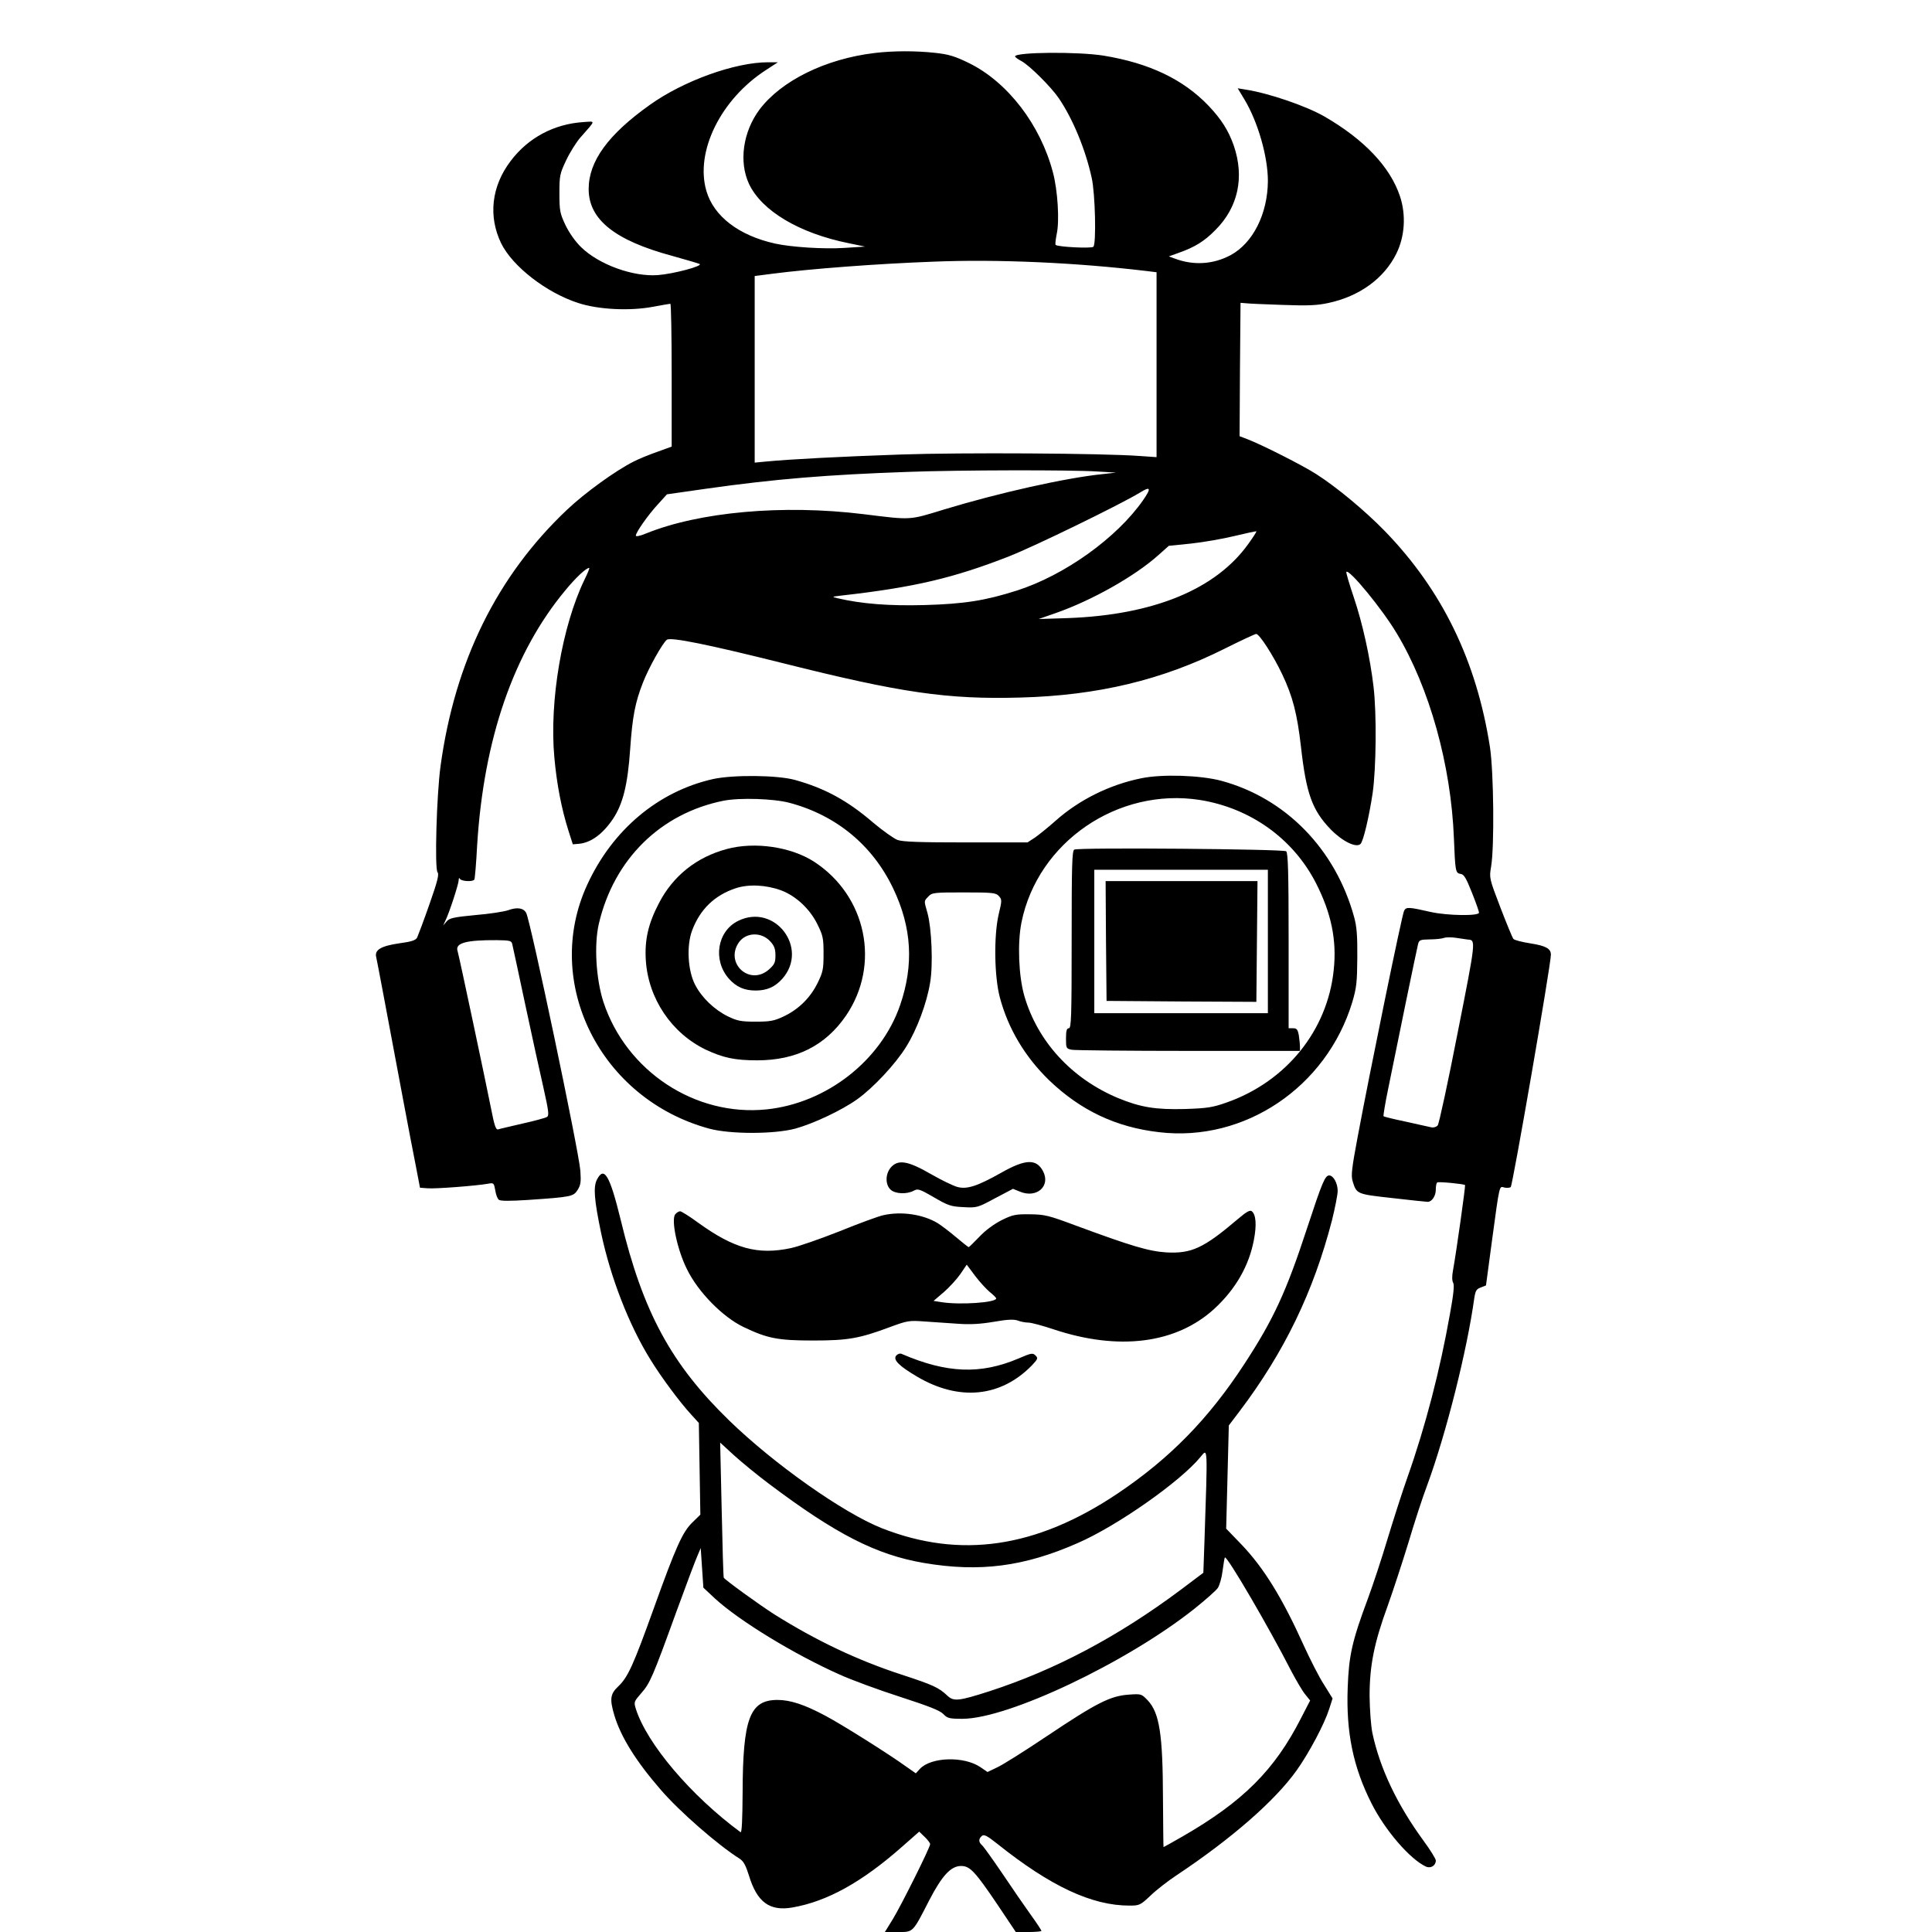 <?xml version="1.0" standalone="no"?>
<!DOCTYPE svg PUBLIC "-//W3C//DTD SVG 20010904//EN"
 "http://www.w3.org/TR/2001/REC-SVG-20010904/DTD/svg10.dtd">
<svg version="1.0" xmlns="http://www.w3.org/2000/svg"
 width="1024pt" height="1024pt" viewBox="0 0 1024 1024"
 preserveAspectRatio="xMidYMid meet">
<g transform="translate(0,1024) scale(0.1,-0.1)"
fill="#000000" stroke="none">
<path d="M4635 9959 c-259 -31 -493 -146 -609 -299 -88 -118 -111 -277 -56
-395 68 -143 266 -261 528 -314 l87 -18 -110 -7 c-109 -7 -280 4 -367 23 -193
43 -325 145 -364 279 -61 208 76 486 316 641 l63 41 -52 0 c-175 0 -448 -98
-627 -226 -221 -157 -324 -299 -324 -446 0 -161 138 -272 442 -354 73 -20 139
-40 146 -43 19 -11 -140 -53 -221 -59 -132 -10 -313 56 -407 148 -31 30 -63
76 -83 117 -29 62 -32 76 -32 168 0 94 2 104 36 176 20 42 54 96 75 120 84 96
82 86 16 82 -155 -10 -293 -83 -386 -207 -101 -133 -119 -292 -50 -435 60
-123 241 -263 409 -317 107 -35 273 -43 396 -20 47 9 89 16 92 16 4 0 7 -170
7 -379 l0 -378 -77 -28 c-43 -15 -99 -38 -124 -51 -96 -48 -259 -166 -354
-256 -370 -350 -594 -803 -670 -1358 -21 -153 -32 -544 -16 -563 9 -11 0 -48
-43 -170 -30 -86 -60 -165 -65 -176 -8 -15 -30 -22 -97 -31 -95 -14 -130 -35
-120 -73 5 -21 49 -256 142 -752 25 -132 55 -292 68 -355 l22 -115 39 -3 c39
-4 258 13 321 24 31 6 32 4 39 -35 3 -22 12 -45 19 -50 9 -7 57 -7 152 -1 235
16 243 18 266 54 16 26 18 42 14 101 -9 110 -264 1323 -287 1366 -14 27 -48
32 -95 15 -23 -8 -101 -20 -175 -26 -115 -11 -137 -16 -152 -34 l-18 -21 11
24 c20 39 70 193 71 215 0 12 3 15 6 9 5 -14 69 -18 77 -5 3 4 10 87 15 183
35 563 193 1021 468 1351 56 68 110 118 126 118 3 0 -8 -28 -25 -62 -119 -246
-187 -645 -160 -941 13 -145 38 -272 74 -387 l24 -75 35 3 c63 7 124 52 178
132 53 80 78 181 91 370 12 172 26 246 68 353 30 77 102 206 126 226 19 16
220 -25 616 -124 625 -157 871 -193 1260 -182 408 11 750 93 1081 259 86 43
161 78 167 78 17 0 90 -113 138 -214 56 -118 79 -209 99 -381 28 -252 60 -340
159 -442 63 -64 135 -98 157 -76 15 15 45 142 64 268 19 130 22 423 5 565 -18
154 -58 336 -105 475 -24 71 -42 132 -39 134 15 16 191 -198 267 -326 174
-289 288 -699 303 -1087 7 -174 8 -184 36 -188 17 -2 29 -22 59 -98 21 -52 38
-101 38 -107 1 -19 -168 -16 -254 3 -119 27 -132 28 -143 7 -11 -19 -183 -860
-247 -1203 -30 -160 -35 -201 -26 -230 21 -69 21 -69 211 -90 96 -11 180 -20
187 -20 22 0 43 31 43 65 0 19 3 36 8 38 8 5 141 -8 147 -14 3 -4 -45 -347
-64 -453 -6 -31 -5 -55 1 -65 7 -11 2 -62 -17 -165 -53 -299 -129 -593 -225
-865 -28 -79 -75 -226 -106 -328 -30 -101 -77 -243 -104 -316 -84 -225 -101
-302 -107 -472 -9 -237 29 -421 126 -613 72 -143 203 -295 288 -335 26 -12 53
5 53 32 0 9 -30 57 -66 106 -140 192 -230 382 -270 569 -8 39 -14 124 -15 196
0 162 24 282 96 479 29 81 78 231 109 332 30 101 75 241 101 309 100 272 211
714 249 990 6 38 11 48 34 56 l28 11 32 239 c41 303 38 287 65 280 12 -3 28
-2 34 2 10 7 213 1178 213 1232 0 32 -26 47 -109 60 -44 7 -85 17 -90 24 -5 6
-36 81 -69 167 -59 154 -59 156 -49 215 18 104 14 503 -6 634 -71 456 -252
830 -556 1144 -105 108 -256 234 -366 304 -70 45 -285 154 -363 184 l-42 16 2
354 3 353 25 -2 c14 -2 102 -6 195 -9 135 -5 185 -3 245 10 165 35 296 130
361 262 45 91 52 205 19 304 -52 156 -190 301 -401 423 -98 56 -294 123 -416
142 l-43 7 35 -58 c72 -119 125 -304 125 -433 -1 -174 -79 -329 -197 -393 -93
-50 -198 -56 -298 -18 l-30 11 50 18 c88 31 138 62 197 122 120 120 155 279
97 448 -28 79 -65 138 -133 210 -135 141 -314 226 -556 266 -137 22 -470 19
-470 -4 0 -4 15 -15 34 -25 43 -23 158 -138 198 -197 74 -109 141 -270 174
-421 19 -83 25 -351 9 -366 -10 -10 -190 -1 -200 10 -3 3 0 29 6 59 15 69 5
230 -20 324 -66 253 -240 480 -446 581 -74 36 -106 46 -180 54 -103 11 -219
11 -320 -1z m871 -1109 c196 -9 381 -24 567 -46 l57 -7 0 -490 0 -490 -87 6
c-199 15 -951 19 -1268 8 -322 -11 -586 -25 -712 -37 l-63 -6 0 494 0 495 93
12 c200 26 554 53 852 64 173 7 356 6 561 -3z m309 -1109 l100 -6 -72 -8
c-195 -20 -548 -99 -838 -187 -189 -58 -171 -57 -430 -25 -426 52 -869 12
-1152 -103 -31 -13 -53 -17 -53 -11 0 17 65 110 117 166 l48 53 210 30 c361
51 639 74 1070 89 270 10 864 11 1000 2z m243 -153 c-139 -199 -415 -397 -668
-478 -167 -53 -277 -71 -490 -77 -188 -5 -331 6 -460 36 -34 8 -33 8 25 15
381 43 592 93 885 208 135 53 590 275 690 336 59 37 64 26 18 -40z m559 -230
c-172 -241 -501 -377 -955 -394 l-157 -5 89 31 c192 67 420 195 546 308 l55
49 118 12 c65 7 168 25 230 40 62 15 114 26 116 25 2 -2 -17 -31 -42 -66z
m1163 -2098 c43 -2 43 -3 -54 -493 -51 -262 -99 -484 -106 -492 -7 -8 -22 -13
-34 -10 -11 2 -72 16 -135 30 -63 13 -116 26 -118 29 -2 2 9 71 26 152 48 239
150 733 157 760 6 22 11 24 63 25 31 0 65 4 75 8 11 4 40 4 65 0 25 -4 53 -8
61 -9z m-5065 -24 c3 -12 34 -156 69 -321 35 -165 79 -364 97 -443 27 -121 30
-145 18 -152 -7 -5 -66 -21 -129 -35 -63 -15 -122 -28 -130 -31 -12 -3 -20 21
-38 114 -25 126 -169 807 -177 832 -13 42 46 58 208 57 70 -1 78 -3 82 -21z"/>
<path d="M3780 6111 c-290 -65 -533 -268 -667 -559 -240 -519 68 -1137 646
-1294 111 -30 343 -30 456 0 98 27 248 98 329 156 85 61 203 187 259 278 57
91 110 233 127 341 16 94 8 287 -14 367 -19 68 -20 62 4 88 20 21 29 22 189
22 153 0 169 -2 185 -19 17 -19 17 -23 -1 -98 -26 -113 -23 -328 6 -438 44
-167 134 -317 262 -441 167 -160 355 -249 584 -275 452 -53 885 239 1022 688
23 78 26 106 27 238 1 115 -3 165 -17 215 -99 360 -363 630 -705 722 -110 29
-312 36 -423 13 -168 -34 -329 -114 -454 -225 -38 -34 -88 -74 -109 -89 l-40
-26 -325 0 c-246 0 -335 3 -364 13 -20 8 -78 49 -128 91 -137 118 -257 183
-415 227 -93 26 -328 28 -434 5z m404 -126 c249 -66 442 -226 551 -456 98
-206 109 -403 36 -616 -101 -294 -390 -520 -708 -553 -378 -39 -744 202 -865
570 -39 121 -50 302 -24 414 80 342 327 585 661 652 87 17 266 11 349 -11z
m2176 15 c267 -43 493 -204 614 -439 82 -160 112 -304 95 -462 -33 -321 -252
-592 -569 -703 -74 -26 -102 -30 -220 -34 -155 -4 -235 9 -354 58 -246 103
-427 300 -497 542 -30 105 -37 279 -15 389 86 426 511 717 946 649z"/>
<path d="M3852 5740 c-160 -43 -285 -142 -360 -288 -56 -107 -76 -194 -69
-302 13 -203 137 -387 319 -474 92 -43 155 -56 271 -56 207 0 362 78 471 237
184 270 109 634 -168 815 -123 80 -316 108 -464 68z m288 -219 c79 -30 152
-98 192 -179 30 -60 33 -75 33 -157 0 -82 -3 -97 -32 -156 -39 -79 -102 -140
-181 -177 -49 -23 -70 -27 -147 -27 -78 0 -97 4 -147 28 -73 36 -139 100 -174
168 -39 76 -46 208 -15 289 42 111 119 185 230 222 69 23 162 18 241 -11z"/>
<path d="M3912 5359 c-111 -55 -135 -208 -49 -306 39 -44 82 -63 142 -63 60 0
103 19 142 63 142 162 -41 402 -235 306z m171 -109 c21 -23 27 -40 27 -74 0
-38 -5 -48 -35 -75 -101 -88 -235 33 -159 144 38 54 120 57 167 5z"/>
<path d="M5694 5737 c-12 -7 -14 -81 -14 -477 0 -411 -2 -470 -15 -470 -11 0
-15 -13 -15 -54 0 -52 1 -54 31 -60 17 -3 296 -6 620 -6 l589 0 0 23 c0 12 -3
39 -6 60 -6 31 -11 37 -30 37 l-24 0 0 464 c0 359 -3 466 -13 474 -15 12
-1101 21 -1123 9z m1026 -487 l0 -380 -460 0 -460 0 0 380 0 380 460 0 460 0
0 -380z"/>
<path d="M5862 5253 l3 -318 397 -3 397 -2 3 320 3 320 -403 0 -402 0 2 -317z"/>
<path d="M4726 4057 c-34 -34 -36 -95 -5 -123 24 -22 85 -25 122 -5 22 12 31
9 107 -35 75 -44 91 -49 156 -52 72 -4 75 -3 168 47 l95 50 37 -15 c89 -37
164 30 122 109 -35 66 -93 64 -220 -8 -128 -72 -183 -90 -234 -76 -22 6 -84
36 -138 67 -121 70 -172 79 -210 41z"/>
<path d="M3164 3988 c-20 -39 -15 -106 22 -283 50 -236 148 -489 262 -672 57
-93 156 -226 216 -291 l40 -44 4 -243 4 -243 -41 -40 c-53 -51 -87 -126 -206
-457 -109 -303 -137 -365 -189 -414 -42 -40 -45 -67 -20 -152 34 -114 114
-243 246 -395 99 -115 303 -293 419 -366 20 -13 32 -36 48 -87 43 -143 110
-192 231 -171 184 32 368 134 580 321 l92 81 29 -28 c16 -15 29 -33 29 -38 0
-18 -154 -326 -198 -398 l-42 -68 69 0 c82 0 77 -6 166 168 68 131 115 182
169 182 47 0 74 -29 193 -205 l97 -145 68 0 c37 0 68 3 68 6 0 3 -26 43 -58
87 -32 45 -100 143 -150 218 -51 75 -99 142 -107 149 -19 16 -19 34 -1 49 11
10 27 2 80 -40 284 -227 503 -329 702 -329 53 0 58 2 112 53 31 30 93 78 137
107 293 195 522 395 637 556 67 94 148 247 173 326 l18 56 -46 74 c-26 40 -73
133 -106 205 -115 255 -213 414 -333 539 l-79 82 7 273 7 274 57 75 c238 315
392 634 490 1013 16 65 30 135 30 155 0 41 -23 82 -45 82 -22 0 -38 -39 -116
-276 -112 -342 -178 -485 -334 -724 -190 -291 -395 -500 -670 -685 -432 -290
-835 -349 -1253 -184 -203 81 -568 338 -806 569 -308 299 -458 574 -576 1064
-58 237 -88 288 -126 214z m911 -1612 c356 -268 570 -377 822 -420 294 -50
530 -20 814 105 210 91 547 328 652 457 39 47 38 67 21 -444 l-6 -170 -121
-91 c-332 -248 -665 -424 -1013 -537 -162 -52 -189 -55 -222 -24 -47 44 -75
57 -243 112 -236 77 -452 180 -674 319 -80 51 -261 182 -269 195 -2 4 -7 167
-11 362 l-8 354 74 -68 c41 -37 124 -105 184 -150z m-285 -609 c129 -118 417
-294 659 -402 66 -30 211 -83 323 -119 151 -49 210 -72 228 -91 21 -22 31 -25
101 -25 242 0 870 298 1228 582 60 48 117 98 126 112 9 14 21 55 25 91 5 37
10 68 12 70 11 11 235 -373 353 -604 27 -51 60 -107 74 -123 l25 -31 -47 -91
c-141 -278 -309 -445 -630 -630 -54 -31 -99 -56 -100 -56 -1 0 -2 116 -3 258
-1 339 -18 453 -81 520 -33 34 -33 35 -102 30 -97 -7 -171 -45 -431 -219 -118
-79 -238 -155 -266 -167 l-50 -24 -38 26 c-87 59 -262 54 -321 -10 l-21 -23
-50 35 c-94 68 -347 227 -429 270 -110 59 -186 84 -254 84 -147 0 -184 -98
-185 -492 -1 -142 -4 -214 -11 -209 -262 193 -496 468 -555 654 -11 36 -10 38
28 82 47 53 61 85 186 430 52 143 103 278 113 300 l17 40 7 -105 7 -105 62
-58z"/>
<path d="M6560 3778 c-181 -154 -245 -183 -378 -176 -94 6 -187 34 -482 143
-142 53 -162 58 -240 59 -77 1 -92 -2 -151 -31 -41 -21 -85 -53 -118 -88 -29
-30 -54 -55 -57 -55 -2 0 -33 24 -67 53 -34 29 -78 62 -97 74 -78 47 -193 64
-289 42 -24 -5 -128 -43 -231 -85 -104 -41 -219 -81 -257 -89 -177 -38 -302
-3 -492 134 -46 34 -90 61 -96 61 -7 0 -19 -7 -26 -16 -23 -28 10 -187 62
-291 59 -121 189 -253 299 -306 127 -61 183 -72 370 -72 185 0 246 11 409 72
90 33 99 35 180 29 48 -3 127 -9 176 -12 65 -5 120 -2 191 10 74 13 107 14
128 7 15 -6 40 -11 56 -11 16 0 75 -16 132 -35 347 -116 652 -77 854 108 112
103 184 227 210 366 15 78 11 133 -11 151 -10 8 -28 -2 -75 -42z m-1314 -386
c19 -15 34 -30 34 -34 0 -22 -190 -35 -288 -20 l-44 7 54 46 c30 26 69 69 88
96 l34 50 44 -59 c25 -33 60 -71 78 -86z"/>
<path d="M4750 3055 c-18 -22 15 -55 110 -111 223 -132 445 -110 610 60 31 33
33 38 18 52 -14 14 -22 13 -89 -16 -202 -86 -381 -79 -620 24 -9 4 -21 0 -29
-9z"/>
</g>
</svg>
